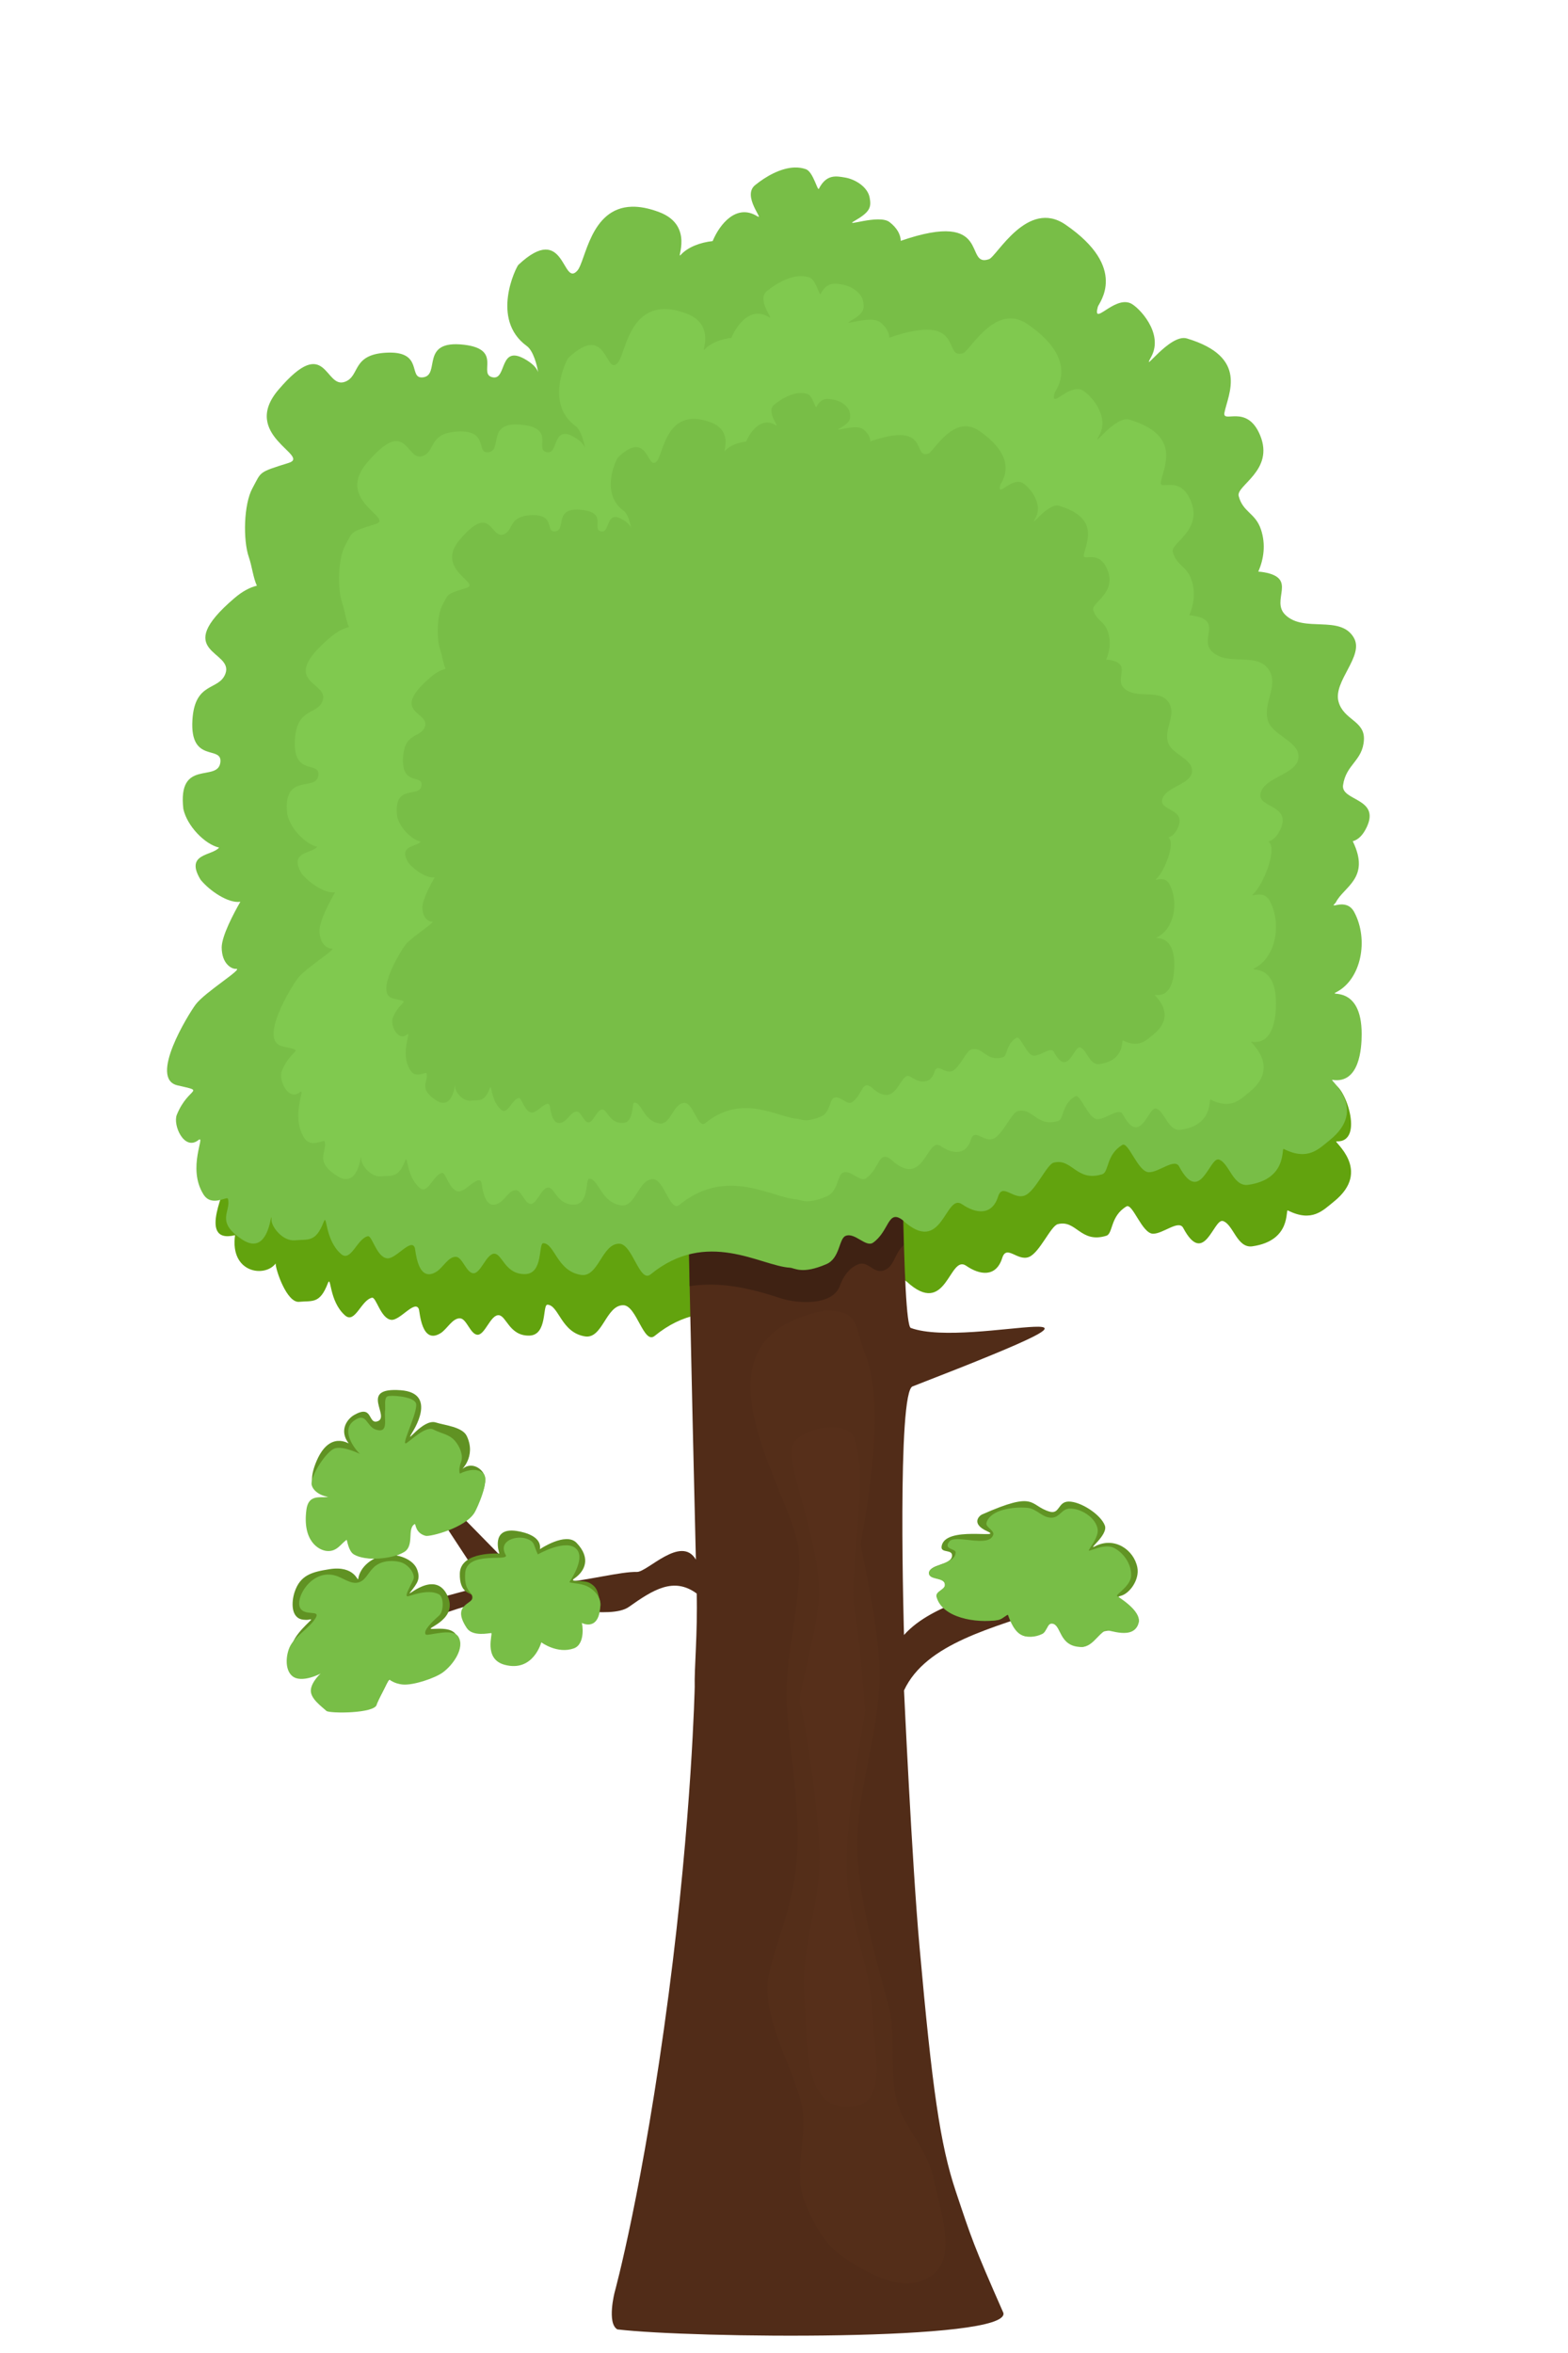 <?xml version="1.0" encoding="UTF-8" standalone="no"?>
<svg
   xmlns:dc="http://purl.org/dc/elements/1.1/"
   xmlns:cc="http://creativecommons.org/ns#"
   xmlns:rdf="http://www.w3.org/1999/02/22-rdf-syntax-ns#"
   xmlns:svg="http://www.w3.org/2000/svg"
   xmlns="http://www.w3.org/2000/svg"
   xmlns:sodipodi="http://sodipodi.sourceforge.net/DTD/sodipodi-0.dtd"
   xmlns:inkscape="http://www.inkscape.org/namespaces/inkscape"
   id="svg2985"
   viewBox="0 0 400 600"
   version="1.1"
   sodipodi:docname="tree.svg"
   width="400"
   height="600"
   inkscape:version="0.92.3 (2405546, 2018-03-11)">
  <sodipodi:namedview
     pagecolor="#ffffff"
     bordercolor="#666666"
     borderopacity="1"
     objecttolerance="10"
     gridtolerance="10"
     guidetolerance="10"
     inkscape:pageopacity="0"
     inkscape:pageshadow="2"
     inkscape:window-width="1853"
     inkscape:window-height="1018"
     id="namedview122"
     showgrid="false"
     inkscape:zoom="3.3877626"
     inkscape:cx="198.08097"
     inkscape:cy="120.43348"
     inkscape:window-x="67"
     inkscape:window-y="34"
     inkscape:window-maximized="1"
     inkscape:current-layer="g3048" />
  <defs
     id="defs2989">
    <linearGradient
       id="linearGradient3874"
       x1="368.93"
       gradientUnits="userSpaceOnUse"
       y1="616.17"
       gradientTransform="translate(556.71,1154.3)"
       x2="371.55"
       y2="717.21">
      <stop
         id="stop3944"
         stop-color="#387b0b"
         offset="0" />
      <stop
         id="stop3946"
         stop-color="#76b800"
         offset=".521" />
      <stop
         id="stop3948"
         stop-color="#76b800"
         offset="1" />
    </linearGradient>
    <linearGradient
       id="linearGradient3882"
       x1="279.74"
       gradientUnits="userSpaceOnUse"
       y1="633.17"
       gradientTransform="translate(556.71,1154.3)"
       x2="279.98"
       y2="722.88">
      <stop
         id="stop3960"
         stop-color="#387b0b"
         offset="0" />
      <stop
         id="stop3962"
         stop-color="#76b800"
         offset=".484" />
      <stop
         id="stop3964"
         stop-color="#76b800"
         offset="1" />
    </linearGradient>
    <linearGradient
       id="linearGradient3894"
       x1="475.67"
       gradientUnits="userSpaceOnUse"
       y1="606.88"
       gradientTransform="translate(556.71,1154.3)"
       x2="477.04"
       y2="715.86">
      <stop
         id="stop3952"
         stop-color="#387b0b"
         offset="0" />
      <stop
         id="stop3954"
         stop-color="#76b800"
         offset=".484" />
      <stop
         id="stop3956"
         stop-color="#76b800"
         offset="1" />
    </linearGradient>
    <linearGradient
       id="linearGradient3928"
       x1="233.49"
       gradientUnits="userSpaceOnUse"
       y1="620.31"
       gradientTransform="translate(556.71,1154.3)"
       x2="229.56"
       y2="722.88">
      <stop
         id="stop3870"
         stop-color="#387b0b"
         offset="0" />
      <stop
         id="stop3884"
         stop-color="#76b800"
         offset=".496" />
      <stop
         id="stop3872"
         stop-color="#76b800"
         offset="1" />
    </linearGradient>
    <linearGradient
       id="linearGradient3209-1"
       x1="1019.3"
       gradientUnits="userSpaceOnUse"
       y1="823.89"
       gradientTransform="translate(147.83,-647.93)"
       x2="1018.6"
       y2="897.07">
      <stop
         id="stop3857-4"
         stop-color="#94e700"
         offset="0" />
      <stop
         id="stop3881-0"
         stop-color="#94e700"
         stop-opacity=".482"
         offset=".409" />
      <stop
         id="stop3859-9"
         stop-color="#94e700"
         stop-opacity="0"
         offset="1" />
    </linearGradient>
    <linearGradient
       id="linearGradient3211-4"
       x1="1273.7"
       gradientUnits="userSpaceOnUse"
       y1="1005.7"
       gradientTransform="translate(147.83,-647.93)"
       x2="1226.4"
       y2="1091.9">
      <stop
         id="stop3887-8"
         stop-color="#94e700"
         offset="0" />
      <stop
         id="stop3893-2"
         stop-color="#94e700"
         stop-opacity=".408"
         offset=".586" />
      <stop
         id="stop3889-4"
         stop-color="#94e700"
         stop-opacity="0"
         offset="1" />
    </linearGradient>
    <linearGradient
       id="linearGradient3213-5"
       x1="785.13"
       gradientUnits="userSpaceOnUse"
       y1="992.15"
       gradientTransform="translate(147.83,-647.93)"
       x2="807.35"
       y2="1053.4">
      <stop
         id="stop3911-1"
         stop-color="#94e700"
         offset="0" />
      <stop
         id="stop3913-7"
         stop-color="#94e700"
         stop-opacity=".482"
         offset=".284" />
      <stop
         id="stop3915-1"
         stop-color="#94e700"
         stop-opacity="0"
         offset="1" />
    </linearGradient>
  </defs>
  <g
     id="layer2"
     transform="matrix(0.5,0,0,0.5,38.941,21.662)">
    <g
       id="g3103">
      <g
         id="g3048"
         transform="matrix(0.619,0,0,0.619,-62.341,89.001)">
        <path
           id="path3050"
           style="color:#000000;fill:#62a30e"
           d="m 171.13,605.94 c 0.059,14.192 -1.466,29.472 1.647,29.183 6.9,-0.641 -9.056,7.29 -16.622,17.556 -5.955,8.08 -38.763,60.941 -14.875,66.5 24.098,5.607 9.087,0.676 -0.531,24.188 -3.47,8.483 6.029,30.04 17.719,20.938 6.528,-5.083 -23.032,47.669 10.159,39.58 -4.352,31.306 24.687,35.146 33.432,23.34 0.134,5.756 9.345,32.507 19.344,31.555 11.017,-1.049 17.062,1.95 23.688,-15.219 2.887,-7.481 0.724,14.625 14.25,26.469 8.173,7.157 13.174,-12.64 22.156,-14.625 3.447,-0.762 7.195,17.332 15.906,18.219 7.189,0.732 19.472,-16.744 22.688,-8.906 0.885,2.156 2.11,29.797 18,19.875 5.273,-3.292 9.884,-12.692 16.156,-12.188 5.212,0.419 8.353,13.035 14.031,13.5 6.313,0.517 10.834,-16.463 17.656,-16.094 6.345,0.344 8.749,17.181 25.219,16.812 15.244,-0.341 10.618,-25.713 15.031,-25.469 9.409,0.522 11.193,23.062 30.969,26.125 14.487,2.244 17.164,-25.896 31.531,-25.688 10.967,0.159 16.715,32.719 25.812,25.281 46.482,-38.005 90.613,-6.974 114.84,-5.531 4.073,0.243 9.917,5.722 30.031,-2.906 11.339,-4.864 10.284,-20.97 15.844,-23.281 7.705,-3.203 16.658,9.764 22.719,5.562 13.415,-9.565 12.044,-27.761 24.188,-18.688 33.217,30.719 34.969,-22.747 49.156,-12.938 11.014,7.616 24.57,9.836 29.688,-6.406 3.615,-11.474 12.545,2.943 22.031,-0.844 8.764,-3.498 18.006,-25.571 23.75,-27.031 15.429,-3.923 18.59,16.117 40,9.562 5.686,-1.741 3.084,-16.134 16.594,-24.156 5.076,-3.014 12.82,22.306 21.875,22.469 8.285,0.149 21.199,-11.786 24.906,-4.812 17.406,32.738 25.069,-8.198 32.844,-5.625 8.554,2.831 11.513,22.637 24.219,20.812 32.501,-4.666 27.054,-30.634 29.188,-29.562 19.964,10.029 28.783,0.097 37.938,-7.25 32.222,-25.858 -0.932,-49.805 2.125,-49.656 24.153,1.175 6.228,-48.509 -3.283,-47.055"
           inkscape:connector-curvature="0" />
        <path
           id="path3052"
           style="color:#000000;fill:#512c18"
           d="m 764.56,207.94 c 0,0 -41.421,41.31 -64.344,72.75 h -165.12 c -0.445,15.714 -0.446,44.905 -0.156,82.562 -8.86,-16.705 -19.712,-37.768 -29.719,-55.094 l -24.312,-42.125 -29.438,5.094 c 0,0 30.858,57.646 33.844,59.438 2.986,1.792 45.281,86.031 45.281,86.031 l 5,11.031 c 0.118,9.224 0.268,19.427 0.406,29.156 -9.852,-12.711 -21.173,-28.717 -30.188,-35.156 -12.072,-8.623 -30.36,-2.528 -42.688,-10.781 -7.906,-5.293 -16.875,-20.656 -16.875,-20.656 0,0 -2.138,-17.602 -6.125,-25.312 -5.701,-11.024 -18.835,-20.463 -23.562,-31.938 -3.571,-8.667 -2.719,-24.188 -2.719,-24.188 l -2.97,-41.22 -20.91,40.03 c 0,0 4.887,16.516 9.562,25.375 5.878,11.136 17.304,22.366 22.688,33.75 2.839,6.003 5.469,19.156 5.469,19.156 0,0 -31.072,-6.501 -45.781,-14.094 -14.53,-7.5 -39.125,-29.562 -39.125,-29.562 l -28.66,28.07 c 0,0 27.226,13.62 41.812,20.906 15.825,7.905 30.194,18.306 49.25,24.219 14.655,4.547 45.688,18.188 45.688,18.188 26.167,4.469 46.681,19.276 66.906,35.219 l 18.6,14.66 c 0.317,20.724 0.678,42.284 1.062,64.688 -4.903,-6.22 -10.335,-12.244 -15.5,-16.031 -25.35,-18.59 -54.961,-27.134 -82.406,-34.625 l -14.35,19.09 c 0,0 22.101,19.104 26.281,22.688 4.18,3.583 34.607,6.076 56.438,23.906 13.74,11.222 23.268,22.366 30.406,32.875 0.985,54.14 2.088,110.69 3.25,166.81 -10.541,-5.612 -21.18,-11.752 -32.438,-19.656 l -58.25,-40.875 -5.219,42.281 c 0,0 28.221,12.411 36.969,19.469 10.23,8.254 15.668,24.245 26.094,32.25 8.242,6.329 21.762,8.389 29.25,15.594 2.392,2.301 3.76,4.968 4.781,7.719 2.055,96.236 4.082,184.04 5.719,251.56 -12.118,-20.655 -39.992,10.36 -48.618,10.132 -13.266,-0.351 -40.119,7.006 -66.601,9.461 -13.474,1.25 -38.5,-15.25 -38.5,-15.25 l -46,-46.875 -13.125,4.781 38.812,59.125 -90.781,24.5 16.125,15.219 c 0,0 55.903,-25.973 83.312,-27.469 13.885,-0.757 24.053,8.513 36.125,8.344 16.434,-0.229 -14.473,7.789 0,0 10.705,-5.763 58.578,7.939 74.063,-3.039 20.082,-14.238 36.999,-24.891 55.875,-10.992 0.805,32.51 -2.075,61.988 -1.646,76.823 0,0 -2.292,106.66 -21.386,252.54 -21.103,161.23 -44.636,246.39 -44.636,246.39 0,0 -6.551,25.364 2.25,30.5 59.711,7.224 323.866,10.192 318.183,-13.585 -24.961,-56.786 -26,-60.582 -39.22,-100.11 -12.957,-38.742 -19.426,-84.718 -29.916,-201.68 -6.237,-69.539 -12.756,-211.06 -12.756,-211.06 18.149,-39.067 73.826,-51.519 120.81,-68.156 l -12.76,-30.9 c -36.562,20.041 -83.731,26.2 -108.06,53.375 0,0 -6.013,-202.57 7.312,-204.88 218.753,-84.897 47.769,-29.773 -1.814,-48.114 -3.443,-2.046 -5.406,-46.139 -6.438,-109.34 5.972,-23.478 14.836,-34.008 17.875,-35.688 0,0 14.117,4.132 20.906,2.375 8.289,-2.145 10.893,-9.871 18.812,-13.125 10.444,-4.29 22.74,-3.576 33.438,-7.188 5.991,-2.022 28.969,-21.781 28.969,-21.781 l -22.09,5.05 c 0,0 -18.307,10.786 -28.375,12.25 -5.686,0.827 -14.625,-0.906 -14.625,-0.906 l -16.72,-2.09 38.81,-58.22 -17.31,-32.84 c 0,0 -33.895,43.75 -60.406,85.188 -0.248,-37.734 -0.296,-78.638 -0.219,-119.62 39.134,-44.896 80.561,-92.894 114.38,-143.81 l 51.344,-77.344 -21.188,-19.719 c 0,0 -66.257,93.185 -95.875,136.78 -11.374,16.742 -30.203,39.575 -48.531,60.781 0.309,-80.066 0.982,-152.82 1.5,-201.84 4.883,-5.856 8.969,-10.5 8.969,-10.5 34.59,-12.3 69.19,-15.75 103.78,-16.86 l -6.625,-22.938 c -24.848,9.997 -54.952,17.353 -86.938,13.281 l 76.375,-88.375 z"
           inkscape:connector-curvature="0"
           sodipodi:nodetypes="cccccccccccccccccccccccccccccccccccccccccccccccccccccccccsccsccccccccccccccccccccccccccccccccccccc" />
        <path
           id="path3054"
           style="color:#000000;fill:#609223"
           d="m 363.85,1100.6 c 2.525,10.303 -17.289,5.603 -3.589,26.245 4.879,7.351 18.04,4.336 19.729,4.336 1.689,0 -5.085,22.624 11.175,26.187 23.816,5.218 24.714,-14.52 30.105,-18.557 1.586,-1.187 19.579,8.057 26.791,5.011 9.624,-4.065 1.211,-29.368 6.803,-21.408 3.979,5.664 17.101,-7.512 14.66,-16.317 -1.881,-6.785 -1.513,-11.502 -8.258,-15.493 -5.406,-3.199 -17.996,-0.456 -12.965,-3.904 8.116,-5.562 14.356,-16.245 1.79,-29.356 -8.833,-9.217 -30.16,5.217 -30.16,5.217 1.424,-9.87 -10.917,-13.729 -19.131,-14.976 -22.093,-3.354 -14.31,18.541 -14.31,18.541 0.421,0.245 -32.051,-2.278 -32.599,16.431 -0.492,16.808 9.42,15.848 9.958,18.044 z"
           inkscape:connector-curvature="0" />
        <path
           id="path3056"
           style="color:#000000;fill:#609223"
           d="m 262.17,975.22 c -7.716,-10.067 -1.694,-19.611 4.778,-23.291 15.407,-8.761 11.146,7.576 18.812,5.375 11.903,-3.418 -16.169,-28.327 19.409,-25.679 31.081,2.313 9.846,34.201 9.257,35.234 -6.417,11.249 9.004,-12.125 19.707,-8.659 6.959,2.254 21.859,3.533 25.479,11.123 8.458,17.734 -6.103,29.154 -3.084,26.799 7.49,-5.845 16.589,0.256 18.097,7.06 1.92,8.662 -9.384,32.031 -16.305,35.639 -49.097,25.599 -34.664,0.366 -42.102,2.687 -13.115,4.092 11.273,26.668 -30.158,28.665 -29.017,1.399 -23.093,-20.476 -26.874,-15.826 -15.708,19.323 -28.622,3.087 -31.054,-9.854 -5.271,-28.045 26.693,-24.595 17.02,-25.679 -16.96,-1.9 -13.993,-17.004 -10.152,-26.874 11.136,-28.612 28.251,-15.314 27.172,-16.721 z"
           inkscape:connector-curvature="0" />
        <path
           id="path3058"
           style="color:#000000;fill:#609223"
           d="m 231.32,1120.5 c -1.246,-0.381 -1.715,0.748 -6.644,0.145 -10.322,-1.262 -9.556,-14.935 -6.952,-22.761 4.64,-13.943 14.138,-16.526 28.653,-18.817 21.25,-3.355 23.335,10.821 23.761,7.99 1.56,-10.366 12.225,-18.455 23.218,-19.671 9.35,-1.034 22.31,3.34 25.453,12.206 2.674,7.543 0.251,10.839 -5.673,18.364 -4.925,6.256 20.965,-20.422 31.054,4.031 8.261,20.022 -22.461,26.763 -12.242,26.276 11.209,-0.534 21.17,-0.279 20.902,13.437 -0.187,9.571 -13.313,22.171 -22.096,25.978 -10.23,4.434 -26.726,8.5 -34.04,2.389 -2.313,-1.933 -6.472,14.82 -14.034,20.006 -7.841,5.378 -18.742,7.82 -28.068,5.972 -9.436,-1.869 -17.456,-4.944 -20.603,-14.034 -2.625,-7.583 -1.476,-3.911 5.673,-15.826 3.012,-5.02 -10.99,3.079 -16.423,0.896 -7.769,-3.122 -9.467,-14.693 -8.361,-22.992 1.508,-11.305 17.478,-23.266 16.423,-23.589 z"
           inkscape:connector-curvature="0" />
        <path
           id="path3060"
           style="color:#000000;opacity:0.5;fill:#2f190e"
           d="m 543.26,845.88 c 25.547,-3.843 49.511,1.536 74.955,9.924 14.035,4.627 43.021,6.46 48.984,-10.346 2.322,-6.545 6.903,-14.268 14.978,-17.518 8.247,-3.319 12.4,7.663 20.903,5.067 8.963,-2.736 8.7,-13.599 16.567,-20.852 -1.201,-35.977 -0.679,-60.997 -0.93,-81.768 h -176.93 z"
           inkscape:connector-curvature="0" />
        <path
           id="path3062"
           style="color:#000000;fill:#78be47"
           d="m 629.75,-75.767 c -11.448,0.375 -23.576,7.31 -32.438,14.5 -11.122,9.025 7.905,29.472 1.812,25.688 -17.266,-10.726 -31.093,6.601 -36.844,20.438 -10.024,1.085 -20.372,4.841 -26.344,11.406 -4.081,4.486 11.584,-24.225 -17.719,-35.281 -8.73,-3.294 -16.178,-4.606 -22.562,-4.438 -34.474,0.911 -37.945,44.98 -44.969,52.75 -12.533,13.864 -9.867,-41.144 -48.531,-4.844 -1.688,1.585 -23.448,44.849 7,66.906 5.36,3.883 8.482,16.085 9.25,21.5 -1.033,-3.129 -3.814,-6.484 -9.688,-10.062 -22.775,-13.876 -15.825,16.361 -27.469,14.344 -13.143,-2.277 8.572,-23.082 -23.875,-26.875 -37.151,-4.342 -18.791,25.335 -34.062,26.875 -12.366,1.247 1.291,-22.202 -30.438,-20.312 -28.084,1.673 -21.086,19.052 -33.438,23.875 -17.181,6.708 -14.898,-40.346 -54.969,6.562 -31.998,37.458 27.084,54.482 8.375,60.344 -25.64,8.034 -22.217,6.916 -29.875,20.875 -7.194,13.113 -7.868,42.619 -2.969,56.75 2.634,7.597 3.515,16.766 6.625,23.562 -5.623,1.326 -11.78,4.483 -18.531,10.25 -53.299,45.53 0.153,42.916 -7.469,62.438 -5.48,14.034 -25.225,6.09 -27.125,38 -2.147,36.051 24.479,20.544 23.062,34.594 -1.75,17.352 -35.465,-3.524 -30.531,38.688 3.028,13.873 17.532,28.999 29.438,31.781 -5.637,6.997 -28.635,4.491 -15.188,26.562 7.696,9.344 22.908,19.484 32.594,18.094 0.047,-0.008 0.081,0.005 0.125,0 -5.672,9.862 -15.185,27.899 -15.375,37.469 0.059,14.192 8.669,18.07 11.781,17.781 6.9,-0.641 -25.777,19.234 -33.344,29.5 -5.955,8.08 -38.763,60.941 -14.875,66.5 24.098,5.607 9.087,0.676 -0.531,24.188 -3.47,8.483 6.029,30.04 17.719,20.938 6.528,-5.083 -9.595,22.587 4.188,44.656 6.776,10.849 19.542,1.126 20.219,3.656 2.856,10.672 -10.929,18.782 11.906,33.688 23.469,15.319 23.693,-29.275 24,-16.094 0.134,5.756 9.345,17.577 19.344,16.625 11.017,-1.049 17.062,1.95 23.688,-15.219 2.887,-7.481 0.724,14.625 14.25,26.469 8.173,7.157 13.174,-12.64 22.156,-14.625 3.447,-0.762 7.195,17.332 15.906,18.219 7.189,0.732 19.472,-16.744 22.688,-8.906 0.885,2.156 2.11,29.797 18,19.875 5.273,-3.292 9.884,-12.692 16.156,-12.188 5.212,0.419 8.353,13.035 14.031,13.5 6.313,0.517 10.834,-16.463 17.656,-16.094 6.345,0.344 8.749,17.181 25.219,16.812 15.244,-0.341 10.618,-25.713 15.031,-25.469 9.409,0.522 11.193,23.062 30.969,26.125 14.487,2.244 17.164,-25.896 31.531,-25.688 10.967,0.159 16.715,32.719 25.812,25.281 46.482,-38.005 90.613,-6.974 114.84,-5.531 4.073,0.243 9.917,5.722 30.031,-2.906 11.339,-4.864 10.284,-20.97 15.844,-23.281 7.705,-3.203 16.658,9.764 22.719,5.562 13.415,-9.565 12.044,-27.761 24.188,-18.688 33.217,30.719 34.969,-22.747 49.156,-12.938 11.014,7.616 24.57,9.836 29.688,-6.406 3.615,-11.474 12.545,2.943 22.031,-0.844 8.764,-3.498 18.006,-25.571 23.75,-27.031 15.429,-3.923 18.59,16.117 40,9.562 5.686,-1.741 3.084,-16.134 16.594,-24.156 5.076,-3.014 12.82,22.306 21.875,22.469 8.285,0.149 21.199,-11.786 24.906,-4.812 17.406,32.738 25.069,-8.198 32.844,-5.625 8.554,2.831 11.513,22.637 24.219,20.812 32.501,-4.666 27.054,-30.634 29.188,-29.562 19.964,10.029 28.783,0.097 37.938,-7.25 32.222,-25.858 -0.899,-50.129 2.125,-49.656 22.443,3.507 24.156,-25.941 24.188,-37.5 0.117,-42.232 -29.27,-30.402 -20.688,-34.875 20.339,-10.601 26.663,-43.114 14.594,-65.781 -6.904,-12.968 -22.076,-0.97 -15.312,-7.844 6.492,-13.276 29.014,-20.041 14.062,-50.594 4.222,-1.198 8.215,-4.544 11.594,-11.781 11.168,-23.923 -21.442,-21.355 -19.594,-34.438 2.441,-17.279 16.288,-19.98 17.199,-37.407 0.823,-15.728 -16.658,-16.108 -20.897,-31.276 -4.742,-16.969 21.45,-37.647 12.542,-52.848 -11.177,-19.071 -40.878,-3.811 -56.344,-18.688 -12.599,-12.12 10.465,-30.181 -17.656,-35.156 -1.678,-0.297 -3.224,-0.448 -4.688,-0.531 4.467,-10.361 6.293,-22.3 2.188,-34.688 -4.587,-13.841 -14.859,-14.057 -18.375,-27.625 -2.264,-8.737 29.639,-21.029 17.688,-50 -10.881,-26.376 -31.31,-9.153 -29.406,-18.75 3.039,-15.322 20.311,-45.689 -30.969,-61.062 -14.228,-4.265 -38.264,31.069 -29.5,15.312 10.932,-19.653 -10.524,-41.489 -16.969,-44.312 -13.732,-6.016 -31.47,19.854 -26.938,2.938 0.877,-3.274 25.569,-31.908 -26.656,-67.719 -31.436,-21.556 -56.602,26.236 -63.031,28.469 -21.278,7.388 3.68,-41.446 -72.75,-15.125 -0.088,-5.049 -3.006,-10.653 -9.25,-15.438 -8.851,-6.781 -38.604,4.649 -28.938,-0.906 12.829,-7.372 14.116,-11.221 12.531,-19.406 -1.658,-8.566 -11.705,-14.979 -20.312,-16.406 -7.148,-1.185 -15.23,-2.992 -21.5,9.25 -1.123,2.192 -4.658,-13.976 -10.75,-16.125 -3.013,-1.063 -6.17,-1.48 -9.375,-1.375 z"
           inkscape:connector-curvature="0" />
        <path
           id="path3064"
           style="color:#000000;fill:#78be47"
           d="m 231.66,1008.7 c -0.17,-7.481 11.845,-26.17 18.773,-28.997 6.938,-2.831 22.253,4.95 21.288,4.458 -1.39,-0.709 -17.528,-18.418 -5.127,-27.405 10.684,-7.742 10.1,4.811 18.199,7.347 10.864,3.402 6.412,-9.289 7.51,-16.052 0.388,-2.39 -1.013,-10.195 1.973,-11.389 2.986,-1.194 19.991,0.072 22.977,4.85 4.261,3.955 -11.762,34.598 -7.94,33.914 2.389,-0.597 16.234,-14.89 22.695,-11.499 6.907,3.626 12.99,3.742 17.946,9.483 3.755,4.349 7.036,11.762 5.025,17.144 -2.551,6.829 -1.025,9.796 -1.025,9.796 0,0 12.825,-6.954 19.55,0.181 5.118,5.43 -5.278,28.299 -7.384,31.809 -7.709,12.848 -36.833,20.159 -40.363,19.249 -8.782,-2.264 -8.072,-10.192 -9.005,-9.694 -6.635,3.54 0.025,17.876 -8.807,23.073 -9.779,5.754 -31.727,7.782 -41.43,1.9 -4.416,-2.677 -5.688,-12.046 -5.688,-12.046 -4.511,2.486 -7.732,9.865 -16.231,9.27 -7.132,-0.499 -20.587,-8.361 -17.135,-34.054 2.051,-15.268 15.205,-7.891 19.878,-11.319 -0.752,2.336 -14.934,-1.681 -15.678,-10.019 z"
           inkscape:connector-curvature="0" />
        <path
           id="path3066"
           style="color:#000000;fill:#78be47"
           d="m 364.27,1101.2 c 2.641,6.817 -18.345,5.709 -4.644,26.351 4.879,7.351 18.462,4.125 20.151,4.125 1.689,0 -6.877,21.43 11.175,26.187 23.576,6.213 30.105,-18.557 30.105,-18.557 0.073,0.111 13.309,9.849 26.791,5.011 9.834,-3.528 7.071,-20.742 6.505,-20.997 0,0 14.879,8.01 15.381,-15.462 0.148,-6.939 -6.678,-13.603 -13.424,-15.694 -6,-1.86 -11.267,-1.462 -12.103,-2.52 0,0 13.131,-18.393 6.239,-26.726 -8.136,-9.838 -32.235,3.957 -32.235,3.957 -3.828,-8.189 -2.354,-10.315 -8.988,-12.817 -8.453,-3.185 -24.207,1.42 -17.516,13.287 3.33,5.905 -32.159,-3.815 -33.383,14.862 -0.914,13.957 4.361,14.903 5.946,18.994 z"
           inkscape:connector-curvature="0" />
        <path
           id="path3068"
           style="color:#000000;fill:#78be47"
           d="m 235.14,1119.1 c 4.011,-6.894 -9.056,-1.036 -12.84,-8.062 -4.373,-8.121 8.909,-31.045 27.402,-27.124 7.67,1.626 14.193,8.237 21.12,5.936 5.47,-1.817 7.184,-7.577 12.14,-12.315 4.56,-4.359 12.138,-6.402 21.2,-4.479 7.352,1.56 13.306,10.101 11.473,14.408 -2.559,6.014 -7.517,13.533 -4.844,13.98 1.214,0.203 16.656,-6.758 26.015,-1.603 3.984,2.194 3.938,13.96 0.033,17.42 -6.351,5.626 -13.321,12.558 -11.077,15.575 1.31,1.76 22.069,-5.897 26.874,1.792 5.693,9.11 -4.152,23.241 -12.84,29.561 -6.301,4.584 -23.937,10.622 -32.737,9.903 -7.463,-0.61 -11.605,-4.379 -11.605,-4.379 0,0 -9.822,19.535 -10.003,20.752 -1.137,7.665 -39.15,7.566 -41.505,5.375 -4.004,-3.726 -13.406,-10.155 -12.84,-17.319 0.538,-6.806 8.576,-14.33 8.659,-13.735 0,0 -16.142,8.718 -23.888,2.389 -6.12,-5.001 -5.483,-16.317 -2.389,-23.589 3.913,-9.198 16.621,-15.846 21.648,-24.485 z"
           inkscape:connector-curvature="0" />
        <path
           id="path3070"
           style="color:#000000;fill:#619424"
           d="m 877.65,1060.1 c 15.98,-8.107 31.853,3.065 34.683,17.496 1.969,10.041 -6.263,21.621 -13.825,23.491 -10.078,2.493 17.24,11.721 14.845,21.823 -2.957,12.47 -17.32,3.679 -29.503,7.657 -8.172,2.668 -10.241,13.843 -18.704,12.331 -19.326,-3.453 -12.613,-17.96 -21.947,-19.357 -7.788,-1.165 -0.718,10.565 -22.422,10.697 -10.766,0.065 -13.41,-27.498 -18.266,-16.492 -3.744,8.486 -44.347,2.236 -54.648,-13.753 -4.002,-6.212 8.327,-6.891 5.56,-13.743 -1.846,-4.57 -12.386,-2.708 -12.666,-7.629 -0.451,-7.912 18.21,-6.6 18.842,-14.5 0.463,-5.785 -9.213,-2.007 -8.62,-7.541 1.93,-18.024 52.389,-5.952 37.493,-12.815 -13.741,-6.331 -6.155,-12.893 -4.221,-13.749 45.326,-20.055 38.509,-7.569 55.716,-2.372 8.57,2.353 6.727,-8.091 15.611,-8.295 9.792,-0.225 26.571,10.562 29.978,19.745 2.922,7.876 -15.397,20.806 -7.905,17.005 z"
           inkscape:connector-curvature="0" />
        <path
           id="path3072"
           style="color:#000000;fill:#78be47"
           d="m 762.57,1065.3 c 0.17,-3.334 -10.446,-2.333 -5.209,-9.038 4.959,-6.349 32.568,5.636 36.197,-5.517 1.202,-3.696 -6.648,-6.218 -5.562,-9.949 3.185,-10.943 22.413,-13.332 33.761,-12.282 7.912,0.732 12.427,8.611 20.357,8.102 6.331,-0.406 7.93,-7.246 14.27,-7.468 9.567,-0.336 21.659,7.447 23.225,16.891 1.141,6.877 -7.891,16.855 -7.257,17.7 0.633,0.845 12.968,-6.03 20.559,-2.286 6.828,3.367 14.613,12.112 14.311,23.034 -0.22,7.933 -12.183,15.337 -11.777,16.449 0.222,0.609 20.425,12 17.947,22.17 -3.69,15.14 -25.261,5.167 -27.237,6.334 -7.215,4.261 -11.156,13.995 -20.481,13.724 -18.286,-0.532 -15.826,-18.29 -23.436,-19.214 -4.388,-0.533 -4.286,6.459 -8.234,8.446 -5.47,2.752 -13.203,3.499 -18.369,0.211 -6.324,-4.025 -9.627,-15.28 -9.924,-15.835 -0.406,-0.759 -4.775,3.645 -8.446,4.223 -17.767,2.794 -46.004,-1.789 -50.462,-19.214 -1.219,-4.763 7.952,-5.892 6.857,-10.685 -1.223,-5.352 -12.614,-3.046 -13.138,-8.51 -0.51,-5.313 10.51,-6.371 17.203,-10.632 2.023,-1.288 4.642,-2.638 4.846,-6.652 z"
           inkscape:connector-curvature="0" />
        <path
           id="path3074"
           style="color:#000000;fill:#542e19"
           d="m 655.12,865.93 c -120.51,23.112 -28.152,147.91 -22.096,195.88 4.151,43.713 -12.46,87.569 -9.555,131.38 2.717,40.981 11.139,82.045 8.361,123.02 -2.743,40.454 -18.043,71.258 -23.291,97.342 -6.746,33.529 19.853,75.482 26.874,105.7 5.756,24.777 -6.895,56.342 2.389,80.024 7.085,18.071 16.205,35.655 32.248,46.581 23.421,15.951 53.875,31.746 75.246,13.138 17.756,-15.46 4.222,-53.396 -0.597,-76.441 -5.719,-27.348 -24.622,-43.045 -30.531,-64.801 -6.524,-24.02 -0.085,-53.856 -7.093,-79.72 -10.275,-37.92 -21.854,-78.492 -25.082,-117.65 -4.287,-51.992 17.441,-101.31 17.916,-153.48 0.345,-37.896 -15.527,-103.91 -15.527,-108.69 0,-4.777 22.477,-106.87 4.18,-154.67 -10.273,-26.838 -4.709,-37.172 -33.443,-37.623 z"
           inkscape:connector-curvature="0" />
        <path
           id="path3076"
           style="color:#000000;fill:#562f1a"
           d="m 627.3,980.59 c -1.459,21.024 25.11,82.053 22.441,123.02 -1.894,29.067 -17.916,81.218 -15.527,85.996 2.389,4.777 15.986,85.193 16.142,128.29 0.14,38.571 -15.391,73.31 -12.559,111.78 2.858,38.808 -1.572,94.276 37.303,92.57 32.898,-1.443 20.055,-45.334 18.748,-78.237 -1.39,-34.976 -16.732,-68.956 -20.28,-103.78 -5.171,-50.751 15.587,-141.07 14.393,-147.04 -1.194,-5.972 -3.499,-52.065 -8.361,-77.635 -6.377,-33.54 12.842,-112.55 -1.207,-145.5 -6.54,-15.338 -49.89,-6.814 -51.094,10.534 z"
           inkscape:connector-curvature="0" />
        <path
           id="path3078"
           style="color:#000000;fill:#80c94f"
           d="m 634.35,13.753 c -9.606,0.315 -19.782,6.133 -27.217,12.166 -9.332,7.572 6.633,24.729 1.521,21.553 -14.487,-8.999 -26.089,5.539 -30.914,17.148 -8.411,0.91 -17.093,4.062 -22.104,9.57 -3.424,3.764 9.72,-20.326 -14.867,-29.603 -7.325,-2.764 -13.575,-3.865 -18.931,-3.723 -28.926,0.765 -31.838,37.741 -37.731,44.26 -10.516,11.633 -8.279,-34.522 -40.721,-4.064 -1.417,1.33 -19.674,37.631 5.873,56.138 4.498,3.258 7.117,13.497 7.761,18.04 -0.867,-2.626 -3.2,-5.44 -8.128,-8.443 -19.109,-11.643 -13.278,13.728 -23.048,12.035 -11.028,-1.91 7.193,-19.368 -20.033,-22.55 -31.172,-3.643 -15.767,21.258 -28.58,22.55 -10.376,1.046 1.084,-18.629 -25.539,-17.043 -23.564,1.403 -17.692,15.986 -28.056,20.033 -14.416,5.629 -12.5,-33.853 -46.122,5.506 -26.848,31.429 22.725,45.713 7.027,50.632 -21.513,6.741 -18.642,5.803 -25.067,17.515 -6.036,11.002 -6.602,35.76 -2.491,47.617 2.21,6.374 2.949,14.068 5.559,19.77 -4.718,1.112 -9.884,3.762 -15.549,8.6 -44.721,38.202 0.129,36.009 -6.267,52.389 -4.598,11.776 -21.165,5.11 -22.759,31.884 -1.802,30.249 20.539,17.237 19.351,29.026 -1.468,14.559 -29.757,-2.957 -25.618,32.461 2.541,11.64 14.71,24.332 24.7,26.666 -4.729,5.871 -24.026,3.768 -12.743,22.288 6.457,7.84 19.221,16.348 27.348,15.182 0.04,-0.007 0.068,0.004 0.105,0 -4.759,8.275 -12.741,23.409 -12.901,31.439 0.05,11.908 7.274,15.162 9.885,14.92 5.79,-0.537 -21.629,16.139 -27.977,24.752 -4.997,6.78 -32.525,51.133 -12.481,55.797 20.22,4.705 7.625,0.567 -0.446,20.295 -2.912,7.118 5.059,25.206 14.867,17.568 5.477,-4.265 -8.051,18.952 3.514,37.469 5.685,9.103 16.397,0.944 16.965,3.068 2.396,8.955 -9.17,15.759 9.99,28.266 19.692,12.854 19.88,-24.563 20.137,-13.504 0.113,4.83 7.841,14.748 16.231,13.949 9.244,-0.88 14.316,1.636 19.875,-12.769 2.422,-6.277 0.608,12.271 11.957,22.209 6.857,6.005 11.054,-10.606 18.59,-12.271 2.892,-0.639 6.037,14.543 13.346,15.287 6.032,0.614 16.338,-14.05 19.036,-7.473 0.742,1.809 1.77,25.001 15.103,16.676 4.424,-2.762 8.293,-10.649 13.556,-10.226 4.373,0.352 7.009,10.937 11.773,11.327 5.297,0.434 9.09,-13.814 14.815,-13.504 5.324,0.288 7.341,14.416 21.16,14.107 12.791,-0.286 8.909,-21.575 12.612,-21.37 7.895,0.438 9.392,19.35 25.985,21.92 12.155,1.883 14.401,-21.729 26.457,-21.553 9.202,0.134 14.025,27.453 21.658,21.212 39.001,-31.888 76.03,-5.852 96.361,-4.641 3.417,0.204 8.321,4.801 25.198,-2.438 9.514,-4.081 8.629,-17.595 13.294,-19.534 6.465,-2.688 13.977,8.192 19.062,4.667 11.256,-8.025 10.106,-23.293 20.295,-15.68 27.871,25.775 29.341,-19.086 41.245,-10.855 9.242,6.39 20.616,8.253 24.91,-5.375 3.033,-9.627 10.526,2.469 18.486,-0.708 7.353,-2.935 15.108,-21.455 19.928,-22.681 12.946,-3.292 15.598,13.523 33.562,8.024 4.771,-1.461 2.588,-13.537 13.923,-20.269 4.259,-2.529 10.757,18.716 18.354,18.853 6.951,0.125 17.787,-9.889 20.898,-4.038 14.605,27.47 21.035,-6.879 27.558,-4.72 7.177,2.376 9.66,18.993 20.321,17.463 27.27,-3.915 22.7,-25.704 24.49,-24.805 16.751,8.415 24.15,0.081 31.832,-6.083 27.036,-21.696 -0.755,-42.061 1.783,-41.665 18.831,2.942 20.268,-21.766 20.295,-31.465 0.098,-35.435 -24.559,-25.509 -17.358,-29.262 17.066,-8.895 22.372,-36.175 12.245,-55.194 -5.793,-10.881 -18.523,-0.814 -12.848,-6.581 7.575,-7.699 18.333,-34.395 12.769,-41.35 -0.315,-0.394 -0.643,-0.752 -0.97,-1.101 3.542,-1.005 6.893,-3.812 9.728,-9.885 9.371,-20.073 -17.991,-17.918 -16.44,-28.895 2.048,-14.498 30.674,-16.056 31.439,-30.678 0.69,-13.197 -21.772,-17.767 -25.329,-30.495 -3.979,-14.238 8.786,-28.045 1.311,-40.799 -9.378,-16.002 -34.299,-3.197 -47.276,-15.68 -10.572,-10.169 8.781,-25.324 -14.815,-29.498 -1.408,-0.249 -2.706,-0.376 -3.933,-0.446 3.748,-8.694 5.28,-18.711 1.835,-29.105 -3.848,-11.613 -12.468,-11.795 -15.418,-23.179 -1.899,-7.331 24.869,-17.645 14.841,-41.953 -9.13,-22.131 -26.271,-7.68 -24.674,-15.732 2.55,-12.856 17.043,-38.336 -25.985,-51.235 -11.938,-3.579 -32.106,26.069 -24.752,12.848 9.172,-16.49 -8.83,-34.812 -14.238,-37.181 -11.522,-5.048 -26.405,16.658 -22.602,2.465 0.736,-2.747 21.454,-26.773 -22.366,-56.82 -26.377,-18.087 -47.493,22.014 -52.887,23.887 -17.854,6.199 3.088,-34.775 -61.042,-12.691 -0.074,-4.236 -2.522,-8.939 -7.761,-12.953 -7.426,-5.689 -32.391,3.901 -24.28,-0.76 10.764,-6.186 11.844,-9.415 10.514,-16.283 -1.391,-7.187 -9.821,-12.568 -17.043,-13.766 -5.998,-0.995 -12.778,-2.511 -18.04,7.761 -0.942,1.839 -3.909,-11.727 -9.02,-13.53 -2.528,-0.892 -5.177,-1.242 -7.866,-1.154 z"
           inkscape:connector-curvature="0" />
        <path
           id="path3080"
           style="color:#000000;fill:#78be47"
           d="m 634.45,110.03 c -7.551,0.248 -15.551,4.822 -21.396,9.565 -7.336,5.953 5.214,19.44 1.196,16.944 -11.389,-7.075 -20.51,4.354 -24.303,13.481 -6.612,0.715 -13.438,3.193 -17.377,7.524 -2.692,2.959 7.641,-15.979 -11.688,-23.272 -5.758,-2.173 -10.672,-3.038 -14.883,-2.927 -22.74,0.601 -25.029,29.67 -29.662,34.795 -8.267,9.145 -6.509,-27.139 -32.012,-3.195 -1.114,1.046 -15.467,29.583 4.617,44.133 3.536,2.561 5.595,10.61 6.101,14.182 -0.681,-2.064 -2.516,-4.277 -6.39,-6.637 -15.023,-9.153 -10.439,10.792 -18.119,9.461 -8.669,-1.502 5.654,-15.226 -15.748,-17.727 -24.505,-2.864 -12.395,16.712 -22.468,17.727 -8.157,0.822 0.852,-14.645 -20.077,-13.399 -18.525,1.103 -13.909,12.567 -22.056,15.748 -11.333,4.425 -9.827,-26.613 -36.258,4.329 -21.106,24.708 17.865,35.937 5.524,39.804 -16.913,5.299 -14.655,4.562 -19.706,13.77 -4.745,8.649 -5.19,28.112 -1.958,37.433 1.737,5.011 2.318,11.06 4.37,15.542 -3.709,0.875 -7.771,2.957 -12.224,6.761 -35.157,30.032 0.101,28.308 -4.926,41.185 -3.615,9.257 -16.639,4.017 -17.892,25.066 -1.416,23.78 16.147,13.551 15.212,22.819 -1.154,11.445 -23.393,-2.325 -20.139,25.519 1.998,9.151 11.564,19.129 19.418,20.964 -3.718,4.615 -18.888,2.963 -10.018,17.521 5.076,6.163 15.111,12.852 21.499,11.935 0.031,-0.005 0.054,0.003 0.082,0 -3.741,6.505 -10.016,18.403 -10.142,24.715 0.039,9.361 5.718,11.919 7.771,11.729 4.552,-0.423 -17.003,12.687 -21.994,19.459 -3.928,5.33 -25.569,40.198 -9.812,43.865 15.896,3.699 5.994,0.446 -0.35,15.955 -2.289,5.596 3.977,19.815 11.688,13.811 4.306,-3.353 -6.329,14.899 2.762,29.456 4.469,7.156 12.89,0.742 13.337,2.412 1.884,7.04 -7.209,12.389 7.854,22.221 15.481,10.105 15.628,-19.31 15.831,-10.616 0.088,3.797 6.164,11.594 12.76,10.966 7.267,-0.692 11.255,1.286 15.625,-10.039 1.904,-4.935 0.478,9.647 9.4,17.459 5.391,4.721 8.69,-8.338 14.615,-9.647 2.273,-0.502 4.746,11.433 10.492,12.017 4.742,0.483 12.844,-11.045 14.965,-5.875 0.583,1.422 1.392,19.654 11.873,13.11 3.478,-2.172 6.519,-8.372 10.657,-8.039 3.438,0.276 5.51,8.598 9.255,8.905 4.164,0.341 7.146,-10.859 11.646,-10.616 4.185,0.227 5.771,11.333 16.635,11.09 10.055,-0.225 7.004,-16.961 9.915,-16.8 6.206,0.344 7.383,15.212 20.428,17.233 9.556,1.48 11.322,-17.082 20.799,-16.944 7.234,0.105 11.026,21.582 17.026,16.676 30.661,-25.069 59.77,-4.601 75.753,-3.648 2.687,0.16 6.541,3.775 19.809,-1.917 7.479,-3.208 6.784,-13.832 10.451,-15.357 5.082,-2.113 10.988,6.44 14.986,3.669 8.849,-6.309 7.945,-18.311 15.955,-12.327 21.911,20.263 23.066,-15.004 32.424,-8.534 7.265,5.024 16.207,6.488 19.582,-4.226 2.385,-7.569 8.275,1.941 14.532,-0.557 5.781,-2.307 11.877,-16.867 15.666,-17.83 10.177,-2.588 12.262,10.631 26.385,6.308 3.751,-1.148 2.034,-10.642 10.946,-15.934 3.348,-1.988 8.456,14.714 14.429,14.821 5.465,0.098 13.983,-7.774 16.429,-3.174 11.482,21.595 16.536,-5.408 21.664,-3.71 5.642,1.867 7.594,14.932 15.975,13.728 21.438,-3.078 17.845,-20.207 19.253,-19.5 13.168,6.615 18.986,0.064 25.024,-4.782 21.254,-17.057 -0.593,-33.066 1.402,-32.754 14.804,2.313 15.933,-17.111 15.955,-24.736 0.077,-27.857 -19.307,-20.054 -13.646,-23.004 13.416,-6.993 17.587,-28.439 9.626,-43.391 -4.554,-8.554 -14.562,-0.64 -10.1,-5.174 5.955,-6.052 14.413,-27.039 10.039,-32.507 -0.248,-0.309 -0.506,-0.591 -0.763,-0.866 2.785,-0.79 5.419,-2.997 7.647,-7.771 7.367,-15.78 -14.143,-14.086 -12.924,-22.716 1.61,-11.398 24.114,-12.622 24.715,-24.117 0.543,-10.375 -17.116,-13.967 -19.912,-23.973 -3.128,-11.193 6.907,-22.047 1.031,-32.074 -7.372,-12.58 -26.964,-2.514 -37.165,-12.327 -8.311,-7.995 6.903,-19.908 -11.646,-23.19 -1.107,-0.196 -2.127,-0.295 -3.092,-0.35 2.946,-6.834 4.151,-14.71 1.443,-22.881 -3.025,-9.13 -9.801,-9.272 -12.121,-18.222 -1.493,-5.763 19.55,-13.871 11.667,-32.981 -7.177,-17.398 -20.653,-6.037 -19.397,-12.368 2.005,-10.106 13.398,-30.137 -20.428,-40.278 -9.385,-2.814 -25.24,20.494 -19.459,10.1 7.211,-12.963 -6.942,-27.367 -11.193,-29.229 -9.058,-3.969 -20.758,13.096 -17.769,1.938 0.579,-2.159 16.866,-21.047 -17.583,-44.669 -20.736,-14.219 -37.336,17.306 -41.577,18.779 -14.035,4.873 2.428,-27.338 -47.987,-9.977 -0.058,-3.33 -1.982,-7.027 -6.101,-10.183 -5.838,-4.473 -25.464,3.067 -19.088,-0.598 8.462,-4.863 9.311,-7.402 8.266,-12.801 -1.094,-5.65 -7.721,-9.88 -13.399,-10.822 -4.715,-0.782 -10.046,-1.974 -14.182,6.101 -0.74,1.446 -3.073,-9.219 -7.091,-10.636 -1.988,-0.701 -4.07,-0.976 -6.184,-0.907 z"
           inkscape:connector-curvature="0" />
      </g>
    </g>
  </g>
</svg>
